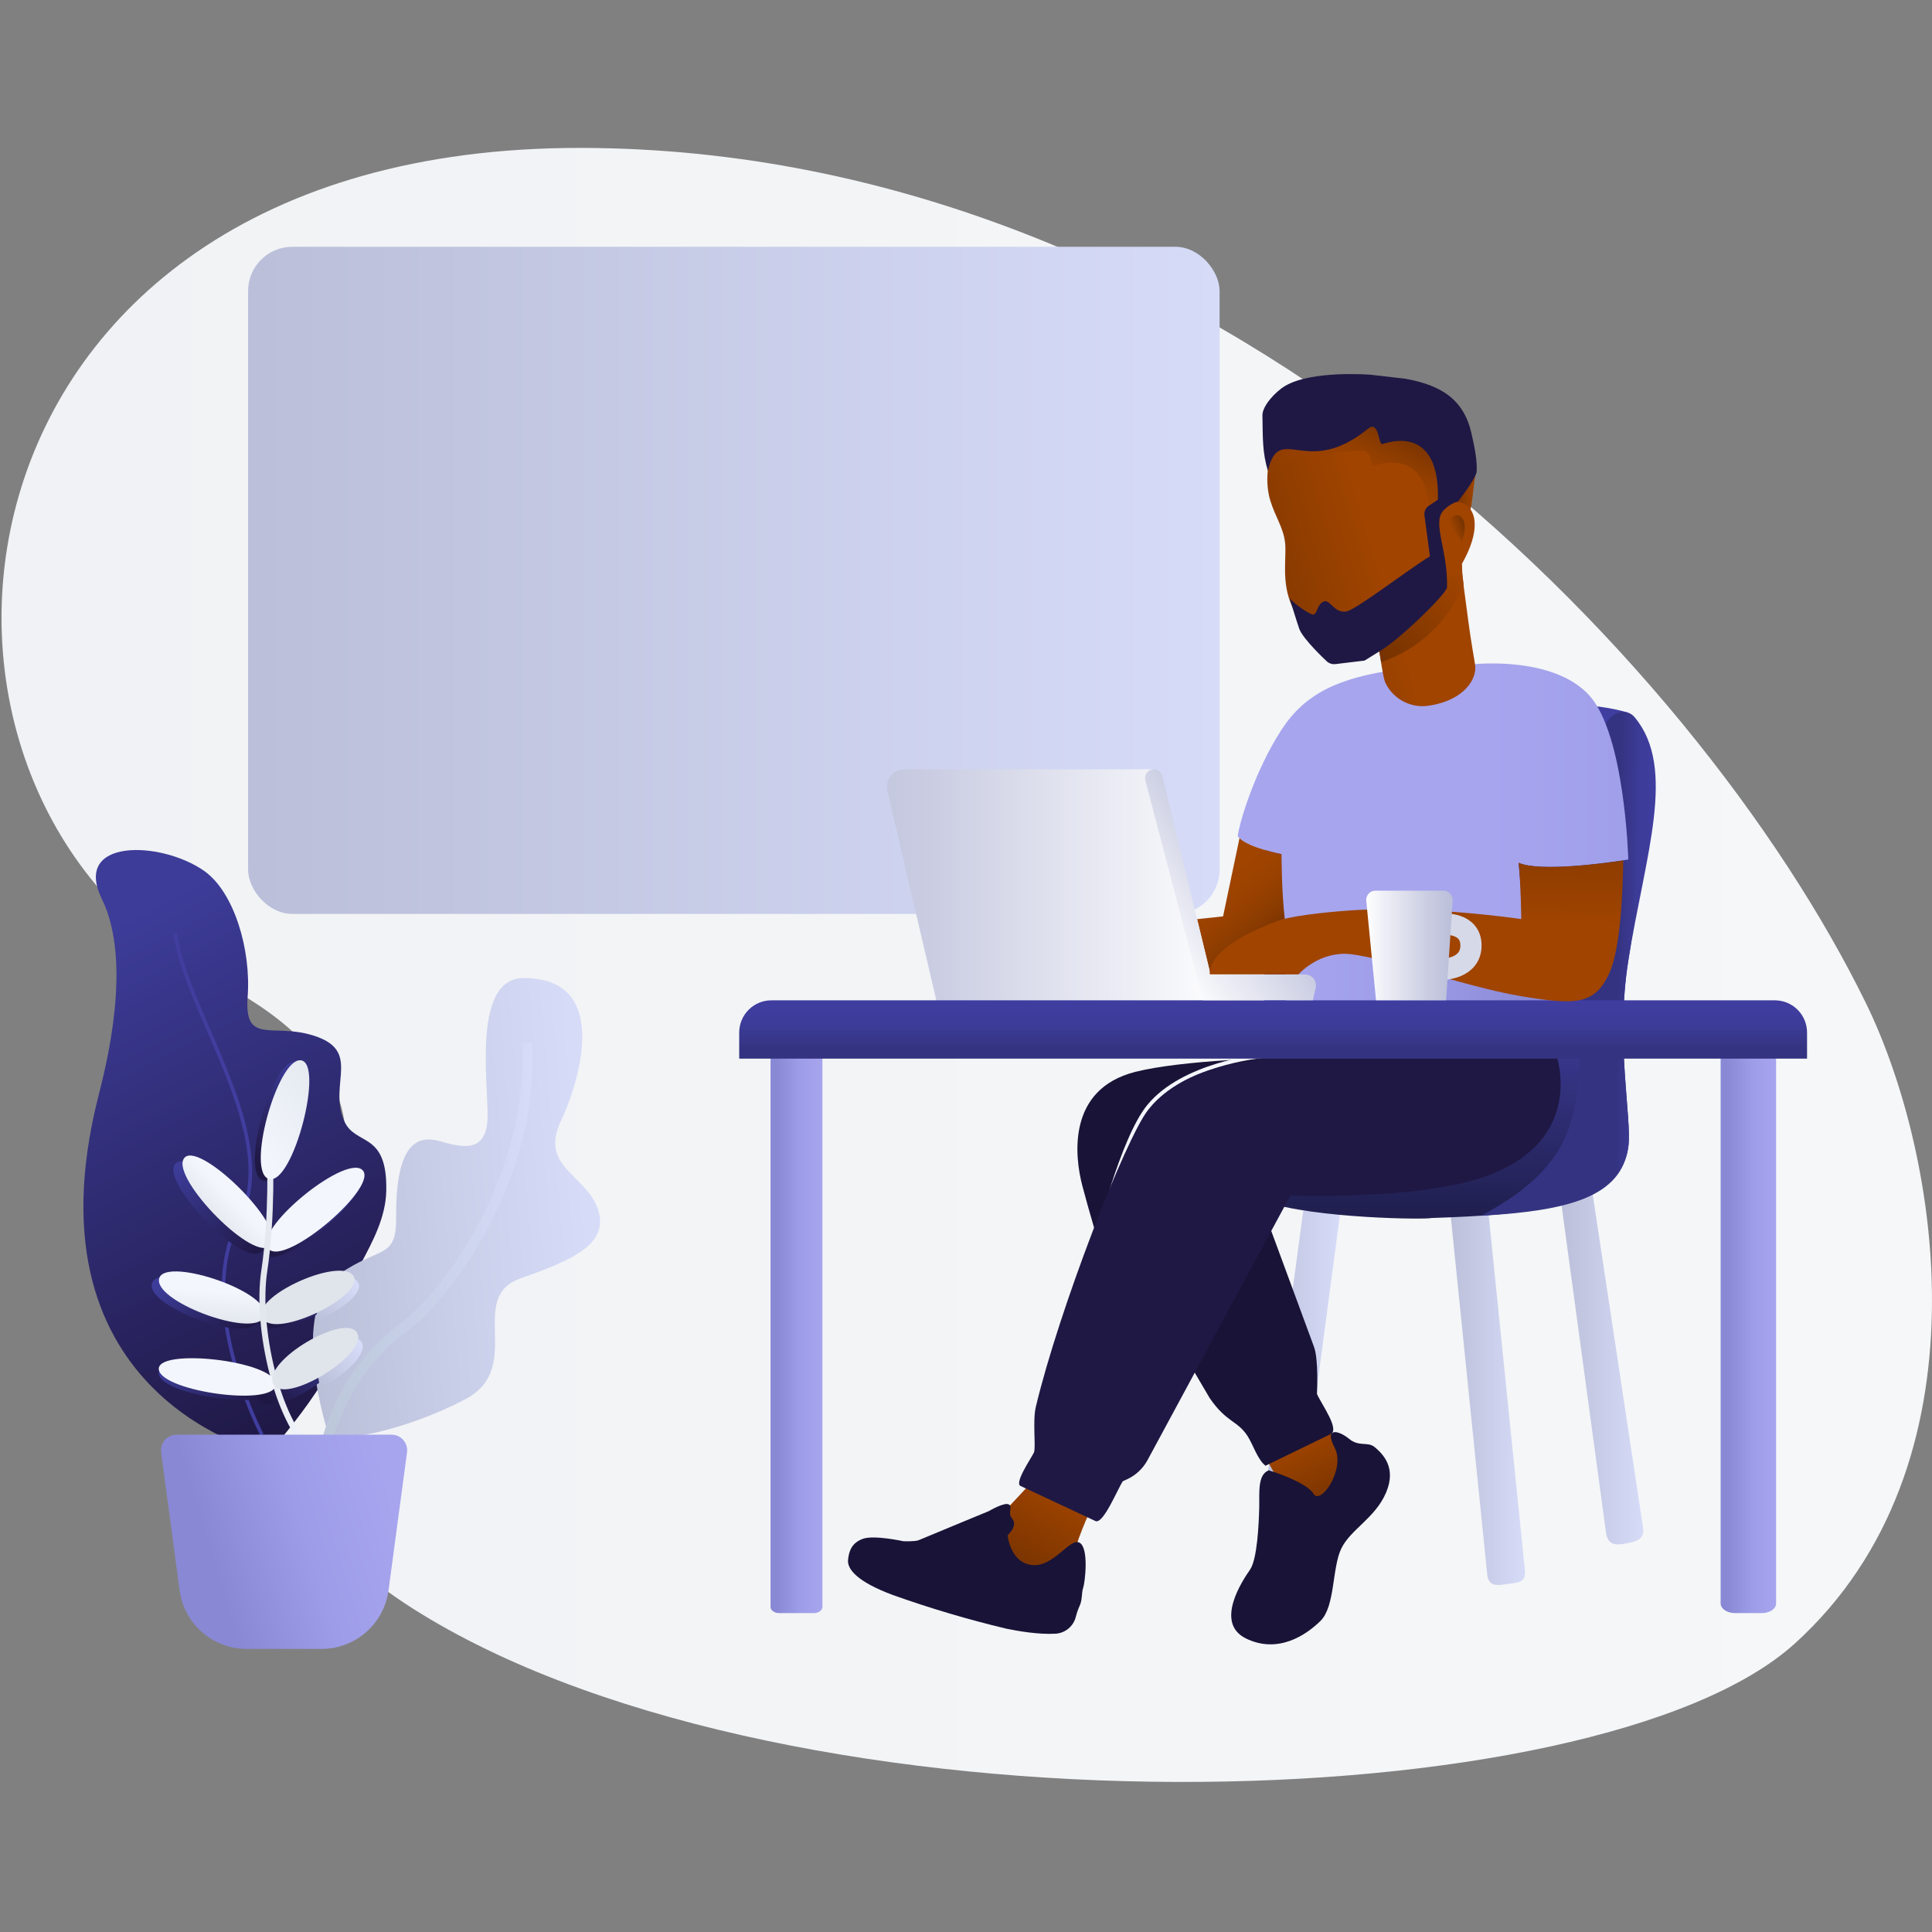 <svg width="500" height="500" viewBox="0 0 500 500" fill="none" xmlns="http://www.w3.org/2000/svg">
<rect x="0" y="0" width="500" height="500" fill="#808080" stroke="none"/>
<path d="M482.935 259.689C439.067 169.992 313.581 38.628 150.534 38.278C-19.617 37.919 -36.069 206.675 55.638 253.589C147.345 300.502 13.254 358.971 109.107 417.711C206.132 477.169 413.469 471.587 464.506 425.335C515.542 379.083 501.89 298.437 482.935 259.689Z" fill="url(#paint0_linear)"/>
<path d="M69.378 376.26C69.378 376.26 90.909 352.289 88.628 342.839C86.348 333.389 99.713 321.914 99.968 308.15C100.271 292.56 91.938 296.73 89.059 290.064C84.785 280.183 94.298 271.435 79.92 267.656C70.096 265.08 63.174 270.112 64.091 257.967C65.008 245.821 60.606 230.789 52.759 225.335C41.523 217.536 18.66 216.922 26.364 232.64C34.45 249.155 27.321 276.348 25.439 283.796C5.502 362.504 69.378 376.26 69.378 376.26Z" fill="url(#paint1_linear)"/>
<path d="M45.383 241.523C47.847 261.85 73.365 294.314 61.786 316.021C50.207 337.727 67.783 371.308 67.783 371.308" stroke="url(#paint2_linear)" stroke-width="0.93"/>
<path d="M134.673 330.861C120.686 335.805 135.829 353.9 120.534 362.049C105.239 370.199 85.63 374.33 84.729 370.375C84.665 370.112 83.844 367.488 82.975 363.652C82.775 362.767 82.576 361.81 82.376 360.805C82.329 360.526 82.273 360.239 82.217 359.952C81.646 356.892 81.26 353.8 81.061 350.694C81.061 350.598 81.061 350.502 81.061 350.407C80.989 349.171 80.965 347.927 80.989 346.691C81.013 345.455 81.077 344.298 81.204 343.158C81.659 338.756 82.919 334.697 85.494 331.786C86.153 331.03 86.903 330.357 87.727 329.785C98.357 322.392 102.6 325.981 102.52 315.056C102.376 296.332 107.711 293.525 113.987 295.383C120.263 297.241 125.152 297.775 126.085 290.829C127.018 283.884 121.3 253.062 135.59 253.118C160.311 253.198 147.799 284.713 145.303 289.801C139.322 302.057 151.762 303.979 154.721 312.927C157.679 321.874 148.652 325.917 134.673 330.861Z" fill="url(#paint3_linear)"/>
<path d="M81.994 397.281C81.994 397.281 78.238 362.815 104.506 343.501C116.372 334.777 138.429 303.628 136.404 269.912" stroke="url(#paint4_linear)" stroke-width="2.67"/>
<path d="M45.167 301.435C48.429 295.901 71.89 318.724 67.783 323.764C63.676 328.804 42.057 306.691 45.167 301.435Z" fill="url(#paint5_linear)"/>
<path d="M39.25 332.536C39.713 326.093 68.03 335.359 66.579 341.723C65.128 348.086 38.804 338.684 39.25 332.536Z" fill="url(#paint6_linear)"/>
<path d="M92.703 304.107C97.719 308.03 72.959 329.362 68.541 324.633C64.123 319.904 87.927 300.359 92.703 304.107Z" fill="url(#paint7_linear)"/>
<path d="M90.112 330.981C94.33 335.766 70.423 347.727 66.826 342.321C63.23 336.914 86.124 326.435 90.112 330.981Z" fill="url(#paint8_linear)"/>
<path d="M41.124 355.71C39.888 349.793 71.109 353.198 71.372 359.29C71.635 365.383 42.305 361.34 41.124 355.71Z" fill="url(#paint9_linear)"/>
<path d="M88.588 348.82C91.778 354.29 69.45 367.959 66.858 361.986C64.266 356.013 85.502 343.604 88.588 348.82Z" fill="url(#paint10_linear)"/>
<path d="M76.252 274.809C82.552 275.271 74.402 307.018 68.166 305.55C61.93 304.083 70.247 274.37 76.252 274.809Z" fill="url(#paint11_linear)"/>
<path d="M47.536 299.912C50.797 294.378 74.25 317.201 70.144 322.241C66.037 327.281 44.426 305.183 47.536 299.912Z" fill="url(#paint12_linear)"/>
<path d="M41.132 331.228C41.603 324.777 69.92 334.043 68.469 340.415C67.018 346.786 40.67 337.36 41.132 331.228Z" fill="url(#paint13_linear)"/>
<path d="M93.66 302.687C98.676 306.619 73.915 327.943 69.498 323.222C65.08 318.501 88.884 298.947 93.66 302.687Z" fill="url(#paint14_linear)"/>
<path d="M81.715 341.938C82.153 337.608 83.357 333.628 85.829 330.774C88.828 330.175 91.34 330.295 92.432 331.571C94.777 334.171 88.429 339.051 81.715 341.938Z" fill="url(#paint15_linear)"/>
<path d="M91.292 329.968C95.502 334.753 71.595 346.715 68.006 341.308C64.418 335.901 87.273 325.423 91.292 329.968Z" fill="url(#paint16_linear)"/>
<path d="M69.856 298.062C69.856 298.062 70.574 314.553 68.389 328.955C66.204 343.357 71.715 367.711 80.686 375.494" stroke="url(#paint17_linear)" stroke-width="1.55"/>
<path d="M41.124 354.577C39.888 348.668 71.109 352.065 71.372 358.158C71.635 364.25 42.305 360.215 41.124 354.577Z" fill="url(#paint18_linear)"/>
<path d="M82.855 359.266C82.807 358.995 82.751 358.708 82.703 358.469C82.153 355.463 81.783 352.428 81.595 349.378C81.595 349.282 81.595 349.187 81.595 349.091C86.691 346.276 92.129 344.849 93.557 347.297C95.367 350.327 89.131 355.965 82.855 359.266Z" fill="url(#paint19_linear)"/>
<path d="M92.408 344.912C95.638 350.383 73.269 364.051 70.678 358.078C68.086 352.105 89.314 339.713 92.408 344.912Z" fill="url(#paint20_linear)"/>
<path d="M77.775 274.394C84.075 274.848 75.925 306.603 69.697 305.136C63.469 303.668 71.77 273.955 77.775 274.394Z" fill="url(#paint21_linear)"/>
<path d="M83.182 426.73H63.796C55.046 426.725 47.649 420.251 46.483 411.579L41.699 375.869C41.545 374.718 41.894 373.555 42.657 372.679C43.421 371.803 44.524 371.298 45.686 371.292H101.348C102.51 371.295 103.615 371.8 104.379 372.677C105.143 373.553 105.491 374.717 105.335 375.869L100.55 411.579C99.388 420.275 91.955 426.76 83.182 426.73Z" fill="url(#paint22_linear)"/>
<rect x="64.203" y="63.868" width="251.427" height="172.648" rx="11.45" fill="url(#paint23_linear)"/>
<path d="M330.71 403.198C329.3 403.187 327.964 402.567 327.046 401.496C326.129 400.426 325.72 399.01 325.925 397.616L337.416 312.4L346.89 313.493L335.526 399.019C335.183 401.419 330.71 403.198 330.71 403.198Z" fill="url(#paint24_linear)"/>
<path d="M327.536 377.185L331.794 384.896L341.228 391.013L345.191 390.478L350.534 378.517L348.939 373.07L342.161 369.88L327.536 377.185Z" fill="url(#paint25_linear)"/>
<path d="M380.303 132.927C381.037 130.678 381.443 124.761 381.826 122.903C378.836 123.309 376.244 127.783 376.244 130.478C377.002 130.383 379.466 132.376 380.303 132.927Z" fill="url(#paint26_linear)"/>
<path d="M339.753 273.971C331.778 275.327 308.907 279.282 302.943 286.73C298.349 292.472 294.968 309.306 286.914 329.067C284.577 323.198 281.619 312.552 280.136 306.978C278.07 299.211 276.148 281.898 293.78 277.408C305.423 274.442 330.941 273.397 339.753 273.971Z" fill="#191337"/>
<path d="M325.837 273.421C325.837 273.421 306.22 275.407 297.305 286.284C290.327 294.801 284.051 320.726 284.051 320.726" stroke="#F3F6FD" stroke-linecap="round"/>
<path d="M415.678 396.938L403.884 310.104L411.858 306.914L425.199 395.271C425.75 398.413 423.333 398.987 420.949 399.418C418.565 399.848 416.268 400.144 415.678 396.938Z" fill="url(#paint27_linear)"/>
<path d="M384.888 407.345L374.801 308.357H384.641L394.665 406.643C394.888 409.697 392.56 409.577 390.263 409.92C387.711 410.303 385.167 410.797 384.888 407.345Z" fill="url(#paint28_linear)"/>
<path d="M421.403 296.826C419.322 312.209 396.683 314.37 370.367 315.223C369.569 315.63 340.494 315.455 326.954 310.885L327.424 206.722C327.424 197.951 331.188 183.413 344.019 183.198C365.55 182.839 405.55 179.553 421.196 184.394C424.777 197.241 427.384 211.443 421.419 248.565C417.998 269.817 422.408 289.474 421.403 296.826Z" fill="url(#paint29_linear)"/>
<path d="M415.47 190.853C420.255 205.207 419.649 213.501 413.278 236.683C402.663 275.319 420.088 295.152 383.27 314.641C405.598 313.365 419.633 309.92 421.404 296.826C422.408 289.442 417.998 269.817 421.404 248.565C425.797 221.22 433.995 198.876 423.094 185.67C420.08 182.018 413.876 186.005 415.47 190.853Z" fill="url(#paint30_linear)"/>
<path d="M283.014 389.203C276.794 386.898 268.461 382.026 268.461 382.026C268.461 382.026 258.094 393.19 256.938 394.282C260.782 395.805 258.844 406.882 262.018 408.636C265.191 410.391 273.589 402.807 277.632 403.724C277.998 400.167 281.922 391.132 283.014 389.203Z" fill="url(#paint31_linear)"/>
<path d="M344.258 371.204L327.512 379.33C325.439 377.735 324.322 373.9 322.863 371.643C320.231 367.568 317.416 368.19 313.046 361.786L302.113 343.174L325.16 308.15L340.032 348.485C341.308 351.762 340.829 360.75 340.829 360.75C341.978 363.405 346.962 370.16 344.258 371.204Z" fill="#191337"/>
<path d="M421.403 222.44C415.781 223.397 398.429 225.702 392.998 223.285C393.565 228.66 394.147 238.19 394.147 238.19C394.147 238.19 347.767 233.756 330.351 240.399C330.351 239.833 330.351 239.163 330.391 238.429C330.606 232.225 331.627 221.045 331.627 221.045C331.627 221.045 323.23 219.45 320.75 216.922C320.585 216.759 320.44 216.577 320.319 216.38C320.702 213.19 324.545 199.833 331.627 188.892C337.624 179.665 346.092 175.439 361.459 173.293L381.754 171.882C381.754 171.882 401.954 169.745 411.26 179.92C420.566 190.096 421.403 222.44 421.403 222.44Z" fill="url(#paint32_linear)"/>
<path d="M331.659 221.045C331.659 221.045 331.659 230.813 332.496 237.791C316.451 245.024 313.022 250.766 313.23 251.946L309.809 237.879L316.531 237.153L320.781 216.906C323.262 219.434 331.659 221.045 331.659 221.045Z" fill="url(#paint33_linear)"/>
<path d="M311.308 259.011H242.344L229.665 204.673C229.351 203.321 229.672 201.899 230.535 200.812C231.399 199.725 232.711 199.091 234.099 199.091H298.565L311.308 259.011Z" fill="url(#paint34_linear)"/>
<path d="M402.624 272.52C402.624 272.52 411.108 295.088 384.139 304.561C366.699 310.686 333.939 309.418 333.939 309.418L296.978 377.879C295.784 380.083 293.902 381.836 291.619 382.871L290.59 383.341C289.33 385.144 285.558 394.506 283.525 393.652L264.147 384.585C262.416 383.876 266.738 377.608 267.568 375.933C268.142 374.761 267.201 367.767 268.062 364.131C274.043 339.011 291.3 294.49 297.185 287.217C303.182 279.801 312.336 276.523 320.351 275.167C329.011 273.692 339.633 270.056 339.633 270.056L402.624 272.52Z" fill="#1F1844"/>
<path d="M331.172 271.435C331.172 271.435 328.285 271.077 323.78 270.781" stroke="#17FF44" stroke-width="1.95"/>
<path d="M370.175 182.568C365.435 183.481 360.672 181.101 358.557 176.762C358.557 176.762 358.158 176.029 357.632 172.775L357.4 171.332L357.185 170L356.914 168.405C356.152 168.501 355.385 168.552 354.617 168.557C348.596 168.557 338.756 166.164 334.458 157.049C331.451 150.67 333.062 144.219 332.56 140.303C332.057 136.388 330.08 133.836 328.756 129.561C327.057 124.075 328.333 116.738 330.869 114.705C342.249 105.486 365.718 109.314 365.718 109.314C365.718 109.314 373.692 111.611 372.895 127.727C373.596 127.105 372.528 130.638 373.557 130.279C375.71 129.561 377.648 129.641 379.083 130.471C382.233 132.265 383.006 137.6 378.453 145.726C378.405 145.821 378.349 145.917 378.293 146.013C378.314 147.521 378.431 149.026 378.644 150.518C378.644 150.742 378.7 150.973 378.732 151.212C379.099 153.971 379.569 157.544 380.032 160.997C380.702 165.981 381.467 170.247 381.738 171.906C382.4 175.909 378.644 181.196 370.175 182.568Z" fill="url(#paint35_linear)"/>
<path d="M372.911 127.703C373.708 111.587 365.734 109.29 365.734 109.29C365.734 109.29 342.265 105.463 330.885 114.681C329.099 116.116 329.187 119.203 329.107 121.858C333.525 117.209 343.788 117.472 351.754 116.635C355.566 116.236 354.41 120.526 355.494 120.574C363.708 117.927 369.848 121.419 369.912 133.509L373.501 130.271C372.616 130.383 373.589 127.105 372.911 127.703Z" fill="url(#paint36_linear)"/>
<path d="M455.933 417.472H449.035C446.97 417.472 445.295 416.348 445.295 414.952V270.239H459.649V414.952C459.673 416.348 457.998 417.472 455.933 417.472Z" fill="url(#paint37_linear)"/>
<path d="M210.614 417.472H201.643C200.415 417.472 199.418 416.754 199.418 415.877V270.239H212.839V415.869C212.839 416.754 211.842 417.472 210.614 417.472Z" fill="url(#paint38_linear)"/>
<path d="M400.239 266.427L332.727 259.011V236.683L407.998 242.974L400.239 266.427Z" fill="url(#paint39_linear)"/>
<path d="M199.641 258.884H459.33C461.54 258.884 463.66 259.762 465.223 261.324C466.786 262.887 467.663 265.007 467.663 267.217V273.971H191.308V267.217C191.308 262.615 195.039 258.884 199.641 258.884V258.884Z" fill="url(#paint40_linear)"/>
<path d="M340.51 255.622L339.785 258.86H311.308L296.403 201.93C296.225 201.25 296.373 200.527 296.802 199.971C297.231 199.415 297.894 199.09 298.596 199.091C299.639 199.095 300.544 199.809 300.789 200.821L309.809 237.879L313.23 251.938V251.994C313.227 252.039 313.227 252.084 313.23 252.129V252.177H337.624C338.5 252.151 339.339 252.528 339.902 253.2C340.465 253.872 340.689 254.764 340.51 255.622Z" fill="url(#paint41_linear)"/>
<path d="M382.169 121.954C382.273 119.131 381.73 116.148 380.797 112.089C378.796 103.317 372.919 99.673 363.716 98.022L354.944 97.002C354.147 96.914 339.442 95.837 332.616 99.864C330.048 101.38 326.675 105.056 326.715 107.504C326.818 113.756 326.715 117.073 328.126 121.858C331.132 109.059 337.943 124.043 353.971 110.997C356.946 108.604 356.635 114.888 357.711 114.936C366.986 111.946 373.581 116.762 371.866 132.935C374.258 131.507 375.853 130.032 377.281 129.841C379.091 127.544 382.105 123.437 382.169 121.954Z" fill="#1F1844"/>
<path d="M378.788 151.188C374.972 160.713 367.168 168.083 357.44 171.348L357.225 170.016L356.954 168.421C356.192 168.517 355.425 168.568 354.657 168.573C359.362 164.522 372.448 153.07 378.509 145.742C378.461 145.837 378.405 145.933 378.349 146.029C378.37 147.537 378.487 149.041 378.7 150.534C378.692 150.718 378.716 150.949 378.788 151.188Z" fill="url(#paint42_linear)"/>
<path d="M373.485 132.201C373.772 131.874 374.665 131.069 374.665 131.069L373.979 128.086L369.769 130.901C368.958 131.443 368.525 132.398 368.652 133.365L370.064 143.963C364.226 147.544 350.925 157.831 348.413 158.254C345.223 158.788 344.155 154.801 342.432 155.726C340.71 156.651 340.965 159.051 339.769 159.051C339.147 159.051 335.072 156.499 333.732 154.777C333.732 154.777 335.805 161.539 336.252 162.751C337.281 165.51 343.285 171.069 343.285 171.069C343.902 171.682 344.767 171.977 345.63 171.866L353.158 170.957L356.946 168.604C362.225 165.566 374.45 153.604 374.49 151.962C374.753 142.4 370.614 135.447 373.485 132.201Z" fill="#1F1844"/>
<path d="M374.801 135.167C374.801 135.167 376.491 131.978 378.286 133.971C380.08 135.965 378.286 140.048 378.286 140.048L374.801 135.167Z" fill="url(#paint43_linear)"/>
<path d="M420.088 222.679C420.016 229.514 419.514 245.008 416.587 251.627C412.775 260.247 407.552 260.144 393.277 257.743C379.003 255.343 355.359 246.842 348.006 246.842C340.654 246.842 336.045 252.161 336.045 252.161H313.11C312.903 250.981 312.998 244.904 330.423 238.429C333.341 237.193 341.754 236.172 349.043 235.646C369.059 234.203 393.7 237.855 393.7 237.855C393.7 237.855 393.596 228.66 393.03 223.286C398.389 225.678 415.112 223.429 420.088 222.679Z" fill="url(#paint44_linear)"/>
<path d="M373.397 239.171C373.397 239.171 380.686 238.573 380.686 244.681C380.686 250.789 373.397 250.845 373.397 250.845" stroke="#D6D9E8" stroke-width="5.49"/>
<path d="M374.25 258.86H356.116L353.581 233.062C353.532 232.382 353.776 231.714 354.251 231.225C354.726 230.736 355.388 230.473 356.069 230.502H373.453C374.122 230.473 374.773 230.725 375.248 231.198C375.722 231.671 375.976 232.321 375.949 232.99L374.25 258.86Z" fill="url(#paint45_linear)"/>
<path d="M233.78 398.868C233.78 398.868 226.22 397.201 223.325 398.238C220.431 399.274 219.689 401.427 219.474 403.732C219.258 406.037 221.707 409.314 231.101 412.799C240.724 416.227 250.526 419.134 260.463 421.507C263.533 422.129 268.748 423.054 273.222 422.799C275.74 422.621 277.851 420.829 278.437 418.373C278.668 417.455 278.977 416.559 279.362 415.694C280.16 414.099 279.864 412.217 280.327 410.909C280.79 409.601 281.882 400.542 279.362 399.234C276.842 397.927 272.695 405.67 267.049 405.032C261.404 404.394 260.774 397.329 260.774 397.329C260.774 397.329 263.469 394.864 262.026 393.142C260.582 391.419 262.233 390.032 261.093 389.354C259.952 388.676 255.893 391.085 255.893 391.085C255.893 391.085 242.855 396.451 237.743 398.604C236.707 398.995 233.78 398.868 233.78 398.868Z" fill="#191337"/>
<path d="M328.357 380.518C328.357 380.518 338.03 383.429 339.92 386.579C341.81 389.729 348.262 380.12 345.415 374.689C342.568 369.258 346.451 370.144 349.123 372.352C351.794 374.561 353.955 372.959 355.821 374.553C357.687 376.148 361.523 379.657 358.724 386.252C355.925 392.847 349.657 395.702 347.177 400.654C344.697 405.606 345.582 415.694 341.762 419.466C337.943 423.238 330.686 428.062 322.456 424.035C314.226 420.008 321.579 408.987 323.493 406.252C325.407 403.517 325.781 394.131 325.885 390.303C325.989 386.475 325.359 381.659 328.357 380.518Z" fill="#191337"/>
<defs>
<linearGradient id="paint0_linear" x1="0.391" y1="461.177" x2="500" y2="461.177" gradientUnits="userSpaceOnUse">
<stop stop-color="#F0F2F5"/>
<stop offset="0.99" stop-color="#F5F7F8"/>
</linearGradient>
<linearGradient id="paint1_linear" x1="106.433" y1="355.694" x2="41.196" y2="231.146" gradientUnits="userSpaceOnUse">
<stop stop-color="#1F1844"/>
<stop offset="0.99" stop-color="#3D3C99"/>
</linearGradient>
<linearGradient id="paint2_linear" x1="79.476" y1="321.526" x2="35.015" y2="311.475" gradientUnits="userSpaceOnUse">
<stop stop-color="#3F3D9E"/>
<stop offset="0.99" stop-color="#423E9F"/>
</linearGradient>
<linearGradient id="paint3_linear" x1="83.456" y1="378.616" x2="156.961" y2="372.006" gradientUnits="userSpaceOnUse">
<stop offset="0.01" stop-color="#BBC0D9"/>
<stop offset="1" stop-color="#D6DBF8"/>
</linearGradient>
<linearGradient id="paint4_linear" x1="80.908" y1="399.25" x2="137.381" y2="399.285" gradientUnits="userSpaceOnUse">
<stop stop-color="#BAC6D8"/>
<stop offset="0.99" stop-color="#D6DBF8"/>
</linearGradient>
<linearGradient id="paint5_linear" x1="78.503" y1="312.245" x2="55.762" y2="290.878" gradientUnits="userSpaceOnUse">
<stop stop-color="#1F1844"/>
<stop offset="0.99" stop-color="#3D3C99"/>
</linearGradient>
<linearGradient id="paint6_linear" x1="76.261" y1="335.637" x2="63.56" y2="317.413" gradientUnits="userSpaceOnUse">
<stop stop-color="#1F1844"/>
<stop offset="0.99" stop-color="#3D3C99"/>
</linearGradient>
<linearGradient id="paint7_linear" x1="79.88" y1="333.637" x2="100.02" y2="311.934" gradientUnits="userSpaceOnUse">
<stop stop-color="#1F1844"/>
<stop offset="0.99" stop-color="#3D3C99"/>
</linearGradient>
<linearGradient id="paint8_linear" x1="76.894" y1="348.594" x2="89.282" y2="330.471" gradientUnits="userSpaceOnUse">
<stop stop-color="#1F1844"/>
<stop offset="0.99" stop-color="#3D3C99"/>
</linearGradient>
<linearGradient id="paint9_linear" x1="77.083" y1="354.383" x2="62.365" y2="337.238" gradientUnits="userSpaceOnUse">
<stop stop-color="#1F1844"/>
<stop offset="0.99" stop-color="#3D3C99"/>
</linearGradient>
<linearGradient id="paint10_linear" x1="76.922" y1="368.822" x2="91.712" y2="351.097" gradientUnits="userSpaceOnUse">
<stop stop-color="#1F1844"/>
<stop offset="0.99" stop-color="#3D3C99"/>
</linearGradient>
<linearGradient id="paint11_linear" x1="69.881" y1="266.891" x2="51.475" y2="279.425" gradientUnits="userSpaceOnUse">
<stop offset="0.01" stop-color="#3D3C99"/>
<stop offset="1" stop-color="#1F1844"/>
</linearGradient>
<linearGradient id="paint12_linear" x1="56.839" y1="319.911" x2="63.592" y2="313.373" gradientUnits="userSpaceOnUse">
<stop stop-color="#E0E4EB"/>
<stop offset="0.99" stop-color="#F3F6FD"/>
</linearGradient>
<linearGradient id="paint13_linear" x1="61.469" y1="343.883" x2="62.185" y2="334.677" gradientUnits="userSpaceOnUse">
<stop stop-color="#E0E4EB"/>
<stop offset="0.99" stop-color="#F3F6FD"/>
</linearGradient>
<linearGradient id="paint14_linear" x1="62.974" y1="309.144" x2="67.717" y2="317.184" gradientUnits="userSpaceOnUse">
<stop stop-color="#E0E4EB"/>
<stop offset="0.99" stop-color="#F3F6FD"/>
</linearGradient>
<linearGradient id="paint15_linear" x1="85.891" y1="346.115" x2="95.963" y2="336.314" gradientUnits="userSpaceOnUse">
<stop offset="0.01" stop-color="#BBC0D9"/>
<stop offset="1" stop-color="#D6DBF8"/>
</linearGradient>
<linearGradient id="paint16_linear" x1="67.296" y1="344.933" x2="68.986" y2="353.91" gradientUnits="userSpaceOnUse">
<stop stop-color="#E0E4EB"/>
<stop offset="0.99" stop-color="#F3F6FD"/>
</linearGradient>
<linearGradient id="paint17_linear" x1="66.284" y1="379.988" x2="79.788" y2="379.901" gradientUnits="userSpaceOnUse">
<stop stop-color="#E0E4EB"/>
<stop offset="0.99" stop-color="#F3F6FD"/>
</linearGradient>
<linearGradient id="paint18_linear" x1="73.373" y1="369.376" x2="73.413" y2="360.208" gradientUnits="userSpaceOnUse">
<stop stop-color="#E0E4EB"/>
<stop offset="0.99" stop-color="#F3F6FD"/>
</linearGradient>
<linearGradient id="paint19_linear" x1="86.255" y1="362.155" x2="96.794" y2="352.074" gradientUnits="userSpaceOnUse">
<stop offset="0.01" stop-color="#BBC0D9"/>
<stop offset="1" stop-color="#D6DBF8"/>
</linearGradient>
<linearGradient id="paint20_linear" x1="79.183" y1="365.374" x2="81.148" y2="375.739" gradientUnits="userSpaceOnUse">
<stop stop-color="#E0E4EB"/>
<stop offset="0.99" stop-color="#F3F6FD"/>
</linearGradient>
<linearGradient id="paint21_linear" x1="71.417" y1="266.469" x2="53.013" y2="278.981" gradientUnits="userSpaceOnUse">
<stop stop-color="#E6EAF1"/>
<stop offset="0.99" stop-color="#F3F6FD"/>
</linearGradient>
<linearGradient id="paint22_linear" x1="55.407" y1="426.511" x2="108.539" y2="410.388" gradientUnits="userSpaceOnUse">
<stop offset="0.11" stop-color="#8988D5"/>
<stop offset="0.56" stop-color="#9D9CE8"/>
<stop offset="1" stop-color="#A7A5EE"/>
</linearGradient>
<linearGradient id="paint23_linear" x1="64.203" y1="236.515" x2="315.63" y2="236.515" gradientUnits="userSpaceOnUse">
<stop offset="0.01" stop-color="#BBBFD9"/>
<stop offset="1" stop-color="#D6DBF8"/>
</linearGradient>
<linearGradient id="paint24_linear" x1="325.837" y1="403.3" x2="346.898" y2="403.3" gradientUnits="userSpaceOnUse">
<stop offset="0.01" stop-color="#BBBFD9"/>
<stop offset="1" stop-color="#D6DBF8"/>
</linearGradient>
<linearGradient id="paint25_linear" x1="355.767" y1="385.004" x2="347.178" y2="367.126" gradientUnits="userSpaceOnUse">
<stop stop-color="#753200"/>
<stop offset="1" stop-color="#A04400"/>
</linearGradient>
<linearGradient id="paint26_linear" x1="376.22" y1="132.952" x2="381.826" y2="132.952" gradientUnits="userSpaceOnUse">
<stop stop-color="#753200"/>
<stop offset="1" stop-color="#A04400"/>
</linearGradient>
<linearGradient id="paint27_linear" x1="403.884" y1="399.737" x2="425.303" y2="399.737" gradientUnits="userSpaceOnUse">
<stop offset="0.01" stop-color="#BBBFD9"/>
<stop offset="1" stop-color="#D6DBF8"/>
</linearGradient>
<linearGradient id="paint28_linear" x1="374.809" y1="410.193" x2="394.689" y2="410.193" gradientUnits="userSpaceOnUse">
<stop offset="0.01" stop-color="#BBBFD9"/>
<stop offset="1" stop-color="#D6DBF8"/>
</linearGradient>
<linearGradient id="paint29_linear" x1="424.216" y1="313.955" x2="424.216" y2="182.352" gradientUnits="userSpaceOnUse">
<stop stop-color="#201F4F"/>
<stop offset="0.39" stop-color="#3D3C99"/>
<stop offset="1" stop-color="#403DA0"/>
</linearGradient>
<linearGradient id="paint30_linear" x1="417.065" y1="268.226" x2="429.04" y2="268.371" gradientUnits="userSpaceOnUse">
<stop offset="0.11" stop-color="#343381"/>
<stop offset="0.56" stop-color="#3D3C99"/>
<stop offset="1" stop-color="#403DA0"/>
</linearGradient>
<linearGradient id="paint31_linear" x1="273.711" y1="414.353" x2="286.718" y2="391.519" gradientUnits="userSpaceOnUse">
<stop stop-color="#753200"/>
<stop offset="1" stop-color="#A04400"/>
</linearGradient>
<linearGradient id="paint32_linear" x1="385.207" y1="245.174" x2="500.327" y2="245.174" gradientUnits="userSpaceOnUse">
<stop stop-color="#A7A5EE"/>
<stop offset="0.44" stop-color="#9D9CE8"/>
<stop offset="0.89" stop-color="#8988D5"/>
</linearGradient>
<linearGradient id="paint33_linear" x1="332.706" y1="241.169" x2="319.596" y2="224.928" gradientUnits="userSpaceOnUse">
<stop stop-color="#753200"/>
<stop offset="0.05" stop-color="#793300"/>
<stop offset="0.38" stop-color="#8E3D00"/>
<stop offset="0.7" stop-color="#9C4200"/>
<stop offset="1" stop-color="#A04400"/>
</linearGradient>
<linearGradient id="paint34_linear" x1="209.641" y1="268.366" x2="316.93" y2="268.366" gradientUnits="userSpaceOnUse">
<stop offset="0.01" stop-color="#BBBFD9"/>
<stop offset="0.29" stop-color="#CACDE2"/>
<stop offset="0.84" stop-color="#F2F3F8"/>
<stop offset="1" stop-color="white"/>
</linearGradient>
<linearGradient id="paint35_linear" x1="323.395" y1="198.544" x2="368.38" y2="185.025" gradientUnits="userSpaceOnUse">
<stop stop-color="#753200"/>
<stop offset="1" stop-color="#A04400"/>
</linearGradient>
<linearGradient id="paint36_linear" x1="358.836" y1="134.616" x2="369.903" y2="112.071" gradientUnits="userSpaceOnUse">
<stop stop-color="#A04400" stop-opacity="0.01"/>
<stop offset="0.18" stop-color="#9A4100" stop-opacity="0.14"/>
<stop offset="0.52" stop-color="#8A3B00" stop-opacity="0.52"/>
<stop offset="0.9" stop-color="#753200"/>
</linearGradient>
<linearGradient id="paint37_linear" x1="445.295" y1="417.589" x2="459.673" y2="417.589" gradientUnits="userSpaceOnUse">
<stop offset="0.11" stop-color="#8988D5"/>
<stop offset="0.56" stop-color="#9D9CE8"/>
<stop offset="1" stop-color="#A7A5EE"/>
</linearGradient>
<linearGradient id="paint38_linear" x1="199.418" y1="417.468" x2="212.839" y2="417.468" gradientUnits="userSpaceOnUse">
<stop offset="0.11" stop-color="#8988D5"/>
<stop offset="0.56" stop-color="#9D9CE8"/>
<stop offset="1" stop-color="#A7A5EE"/>
</linearGradient>
<linearGradient id="paint39_linear" x1="332.727" y1="266.429" x2="408.006" y2="266.429" gradientUnits="userSpaceOnUse">
<stop stop-color="#A7A5EE"/>
<stop offset="0.44" stop-color="#9D9CE8"/>
<stop offset="0.89" stop-color="#8988D5"/>
</linearGradient>
<linearGradient id="paint40_linear" x1="453.986" y1="272.775" x2="453.986" y2="259.179" gradientUnits="userSpaceOnUse">
<stop offset="0.11" stop-color="#343381"/>
<stop offset="0.56" stop-color="#3D3C99"/>
<stop offset="1" stop-color="#403DA0"/>
</linearGradient>
<linearGradient id="paint41_linear" x1="314.815" y1="267.74" x2="347.882" y2="244.053" gradientUnits="userSpaceOnUse">
<stop stop-color="white"/>
<stop offset="0.16" stop-color="#F2F3F8"/>
<stop offset="0.71" stop-color="#CACDE2"/>
<stop offset="0.99" stop-color="#BBBFD9"/>
</linearGradient>
<linearGradient id="paint42_linear" x1="368.878" y1="138.576" x2="346.176" y2="158.365" gradientUnits="userSpaceOnUse">
<stop stop-color="#A04400"/>
<stop offset="1" stop-color="#753200"/>
</linearGradient>
<linearGradient id="paint43_linear" x1="378.064" y1="132.932" x2="374.725" y2="134.256" gradientUnits="userSpaceOnUse">
<stop stop-color="#753200"/>
<stop offset="1" stop-color="#A04400"/>
</linearGradient>
<linearGradient id="paint44_linear" x1="313.418" y1="200.249" x2="313.137" y2="238.183" gradientUnits="userSpaceOnUse">
<stop stop-color="#753200"/>
<stop offset="1" stop-color="#A04400"/>
</linearGradient>
<linearGradient id="paint45_linear" x1="353.565" y1="258.871" x2="375.957" y2="258.871" gradientUnits="userSpaceOnUse">
<stop stop-color="white"/>
<stop offset="0.16" stop-color="#F2F3F8"/>
<stop offset="0.71" stop-color="#CACDE2"/>
<stop offset="0.99" stop-color="#BBBFD9"/>
</linearGradient>
</defs>
</svg>
